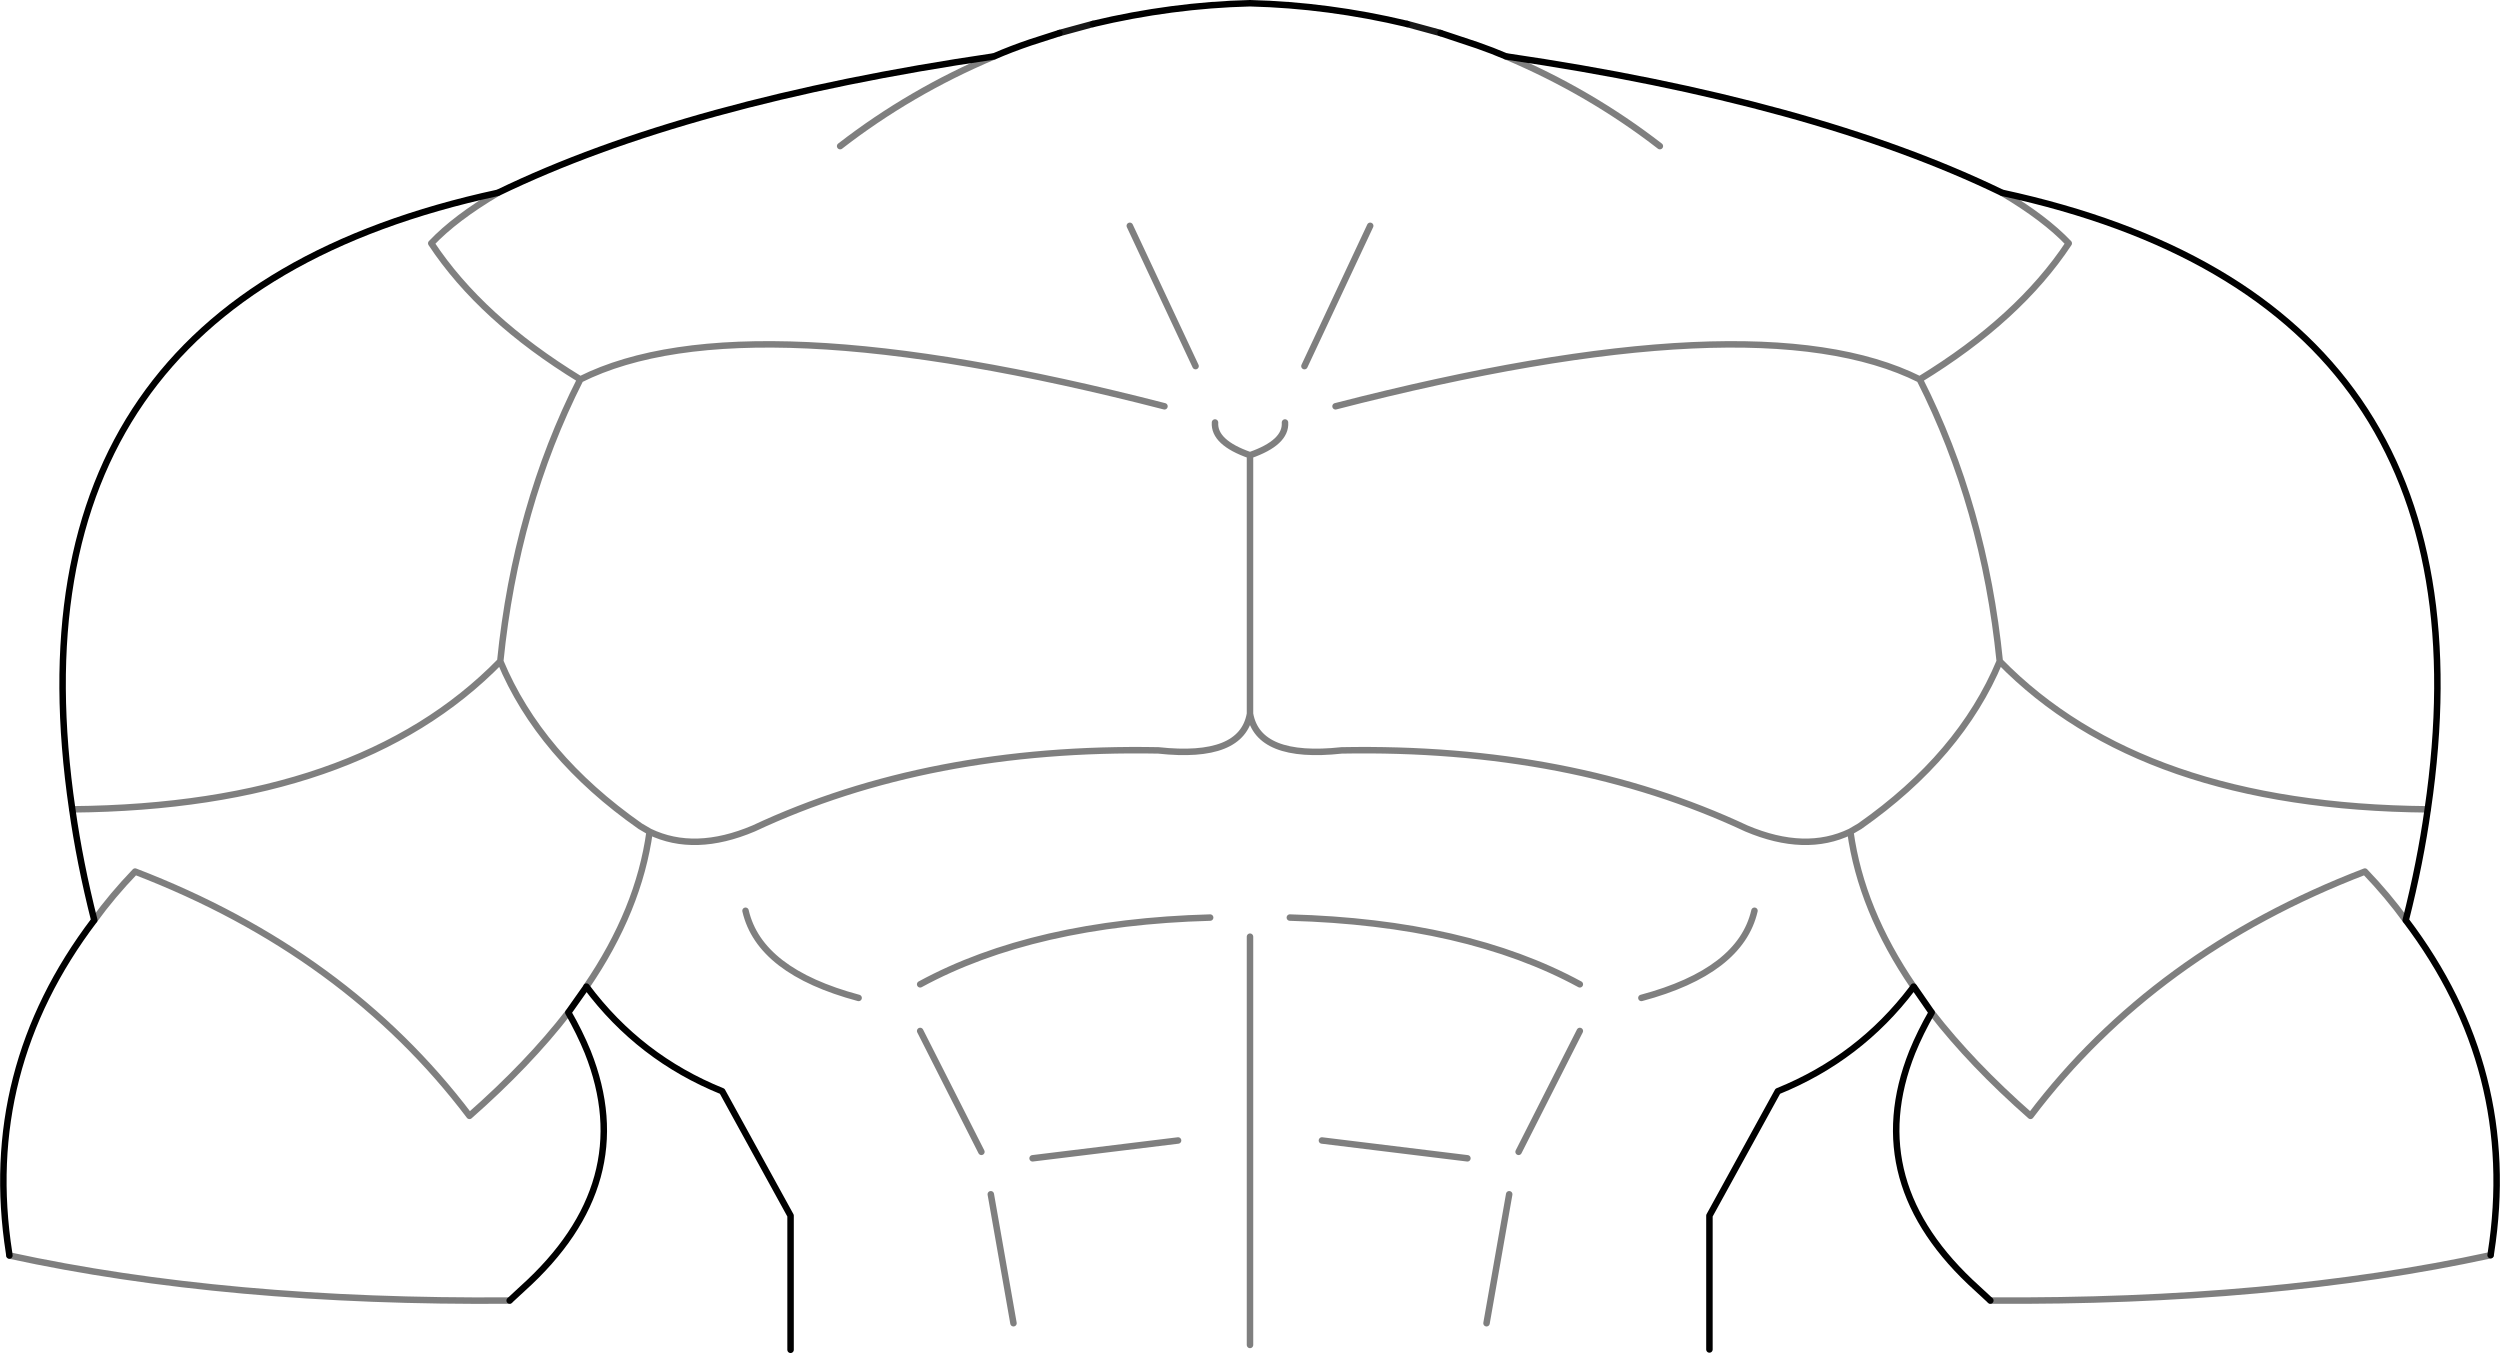 <?xml version="1.0" encoding="UTF-8" standalone="no"?>
<svg xmlns:xlink="http://www.w3.org/1999/xlink" height="208.8px" width="385.8px" xmlns="http://www.w3.org/2000/svg">
  <g transform="matrix(1.0, 0.0, 0.0, 1.0, -207.1, -130.05)">
    <path d="M516.05 159.8 Q486.95 145.7 439.5 138.75 437.4 137.85 435.1 137.05 L429.4 135.15 M424.25 133.75 Q412.1 130.85 400.0 130.55 387.9 130.85 375.75 133.75 M370.6 135.15 L366.1 136.6 Q363.15 137.6 360.5 138.75 313.05 145.7 283.95 159.8 206.75 176.5 218.25 254.95 219.4 263.15 221.65 272.05 M297.6 282.3 Q305.8 293.3 318.55 298.45 L329.1 317.65 329.1 338.35 M470.9 338.3 L470.9 317.65 481.45 298.45 Q494.05 293.35 502.2 282.6 L502.4 282.3 502.5 282.4 505.2 286.3 Q503.45 289.35 502.2 292.4 494.15 312.6 512.25 328.9 L514.25 330.75 M578.35 272.05 Q580.6 263.15 581.75 254.95 M502.5 282.4 L502.2 282.6 M591.45 323.75 L591.5 323.4 Q595.9 295.2 578.35 272.05 M516.05 159.8 Q593.25 176.5 581.75 254.95 M294.8 286.3 L297.55 282.4 297.6 282.3 M294.8 286.3 Q296.55 289.35 297.8 292.4 305.85 312.6 287.75 328.9 L285.75 330.75 M208.55 323.8 L208.5 323.4 Q204.1 295.2 221.65 272.05" fill="none" stroke="#000000" stroke-linecap="round" stroke-linejoin="round" stroke-width="1.0"/>
    <path d="M375.75 133.75 L370.6 135.15 M429.4 135.15 L424.25 133.75" fill="none" stroke="#000000" stroke-linecap="round" stroke-linejoin="round" stroke-opacity="0.902" stroke-width="1.0"/>
    <path d="M413.2 192.75 Q478.15 176.0 503.35 188.6 518.65 179.25 526.35 167.6 522.65 163.7 516.05 159.8 M439.5 138.75 Q452.4 144.2 463.25 152.6 M360.5 138.75 Q347.6 144.2 336.75 152.6 M391.6 186.55 L381.45 164.9 M408.4 186.55 L418.55 164.9 M477.85 270.6 Q475.7 279.95 460.4 284.05 M450.9 281.95 Q433.35 272.4 406.15 271.65 M502.4 282.3 Q494.3 270.45 492.65 258.4 485.7 261.75 476.6 257.9 449.5 245.2 414.15 245.85 401.25 247.25 400.0 240.2 398.75 247.25 385.85 245.85 350.5 245.2 323.4 257.9 314.3 261.75 307.35 258.4 305.7 270.45 297.6 282.3 M400.0 240.2 L400.0 200.3 Q394.4 198.35 394.6 195.25 M349.1 281.95 Q366.65 272.4 393.85 271.65 M366.45 308.8 L388.9 306.05 M360.0 314.35 L363.5 334.25 M505.2 286.3 Q511.35 294.25 520.45 302.25 539.5 277.05 572.05 264.55 575.6 268.25 578.35 272.05 M581.75 254.95 Q537.6 254.55 515.7 232.1 509.65 246.65 494.1 257.55 L492.65 258.4 M433.55 308.8 L411.1 306.05 M440.0 314.35 L436.5 334.25 M349.1 289.15 L358.55 307.8 M450.9 289.15 L441.45 307.8 M400.0 274.6 L400.0 337.6 M514.25 330.75 Q557.85 331.05 591.45 323.75 M515.7 232.1 Q513.3 208.25 503.35 188.6 M400.0 200.3 Q405.6 198.35 405.4 195.25 M218.25 254.95 Q262.4 254.55 284.3 232.1 286.7 208.25 296.65 188.6 281.35 179.25 273.65 167.6 277.35 163.7 283.95 159.8 M221.65 272.05 Q224.4 268.25 227.95 264.55 260.5 277.05 279.55 302.25 288.65 294.25 294.8 286.3 M285.75 330.75 Q242.15 331.1 208.55 323.8 M284.3 232.1 Q290.35 246.65 305.9 257.55 L307.35 258.4 M386.8 192.75 Q321.85 176.0 296.65 188.6 M322.15 270.6 Q324.3 279.95 339.6 284.05" fill="none" stroke="#000000" stroke-linecap="round" stroke-linejoin="round" stroke-opacity="0.502" stroke-width="1.0"/>
  </g>
</svg>
